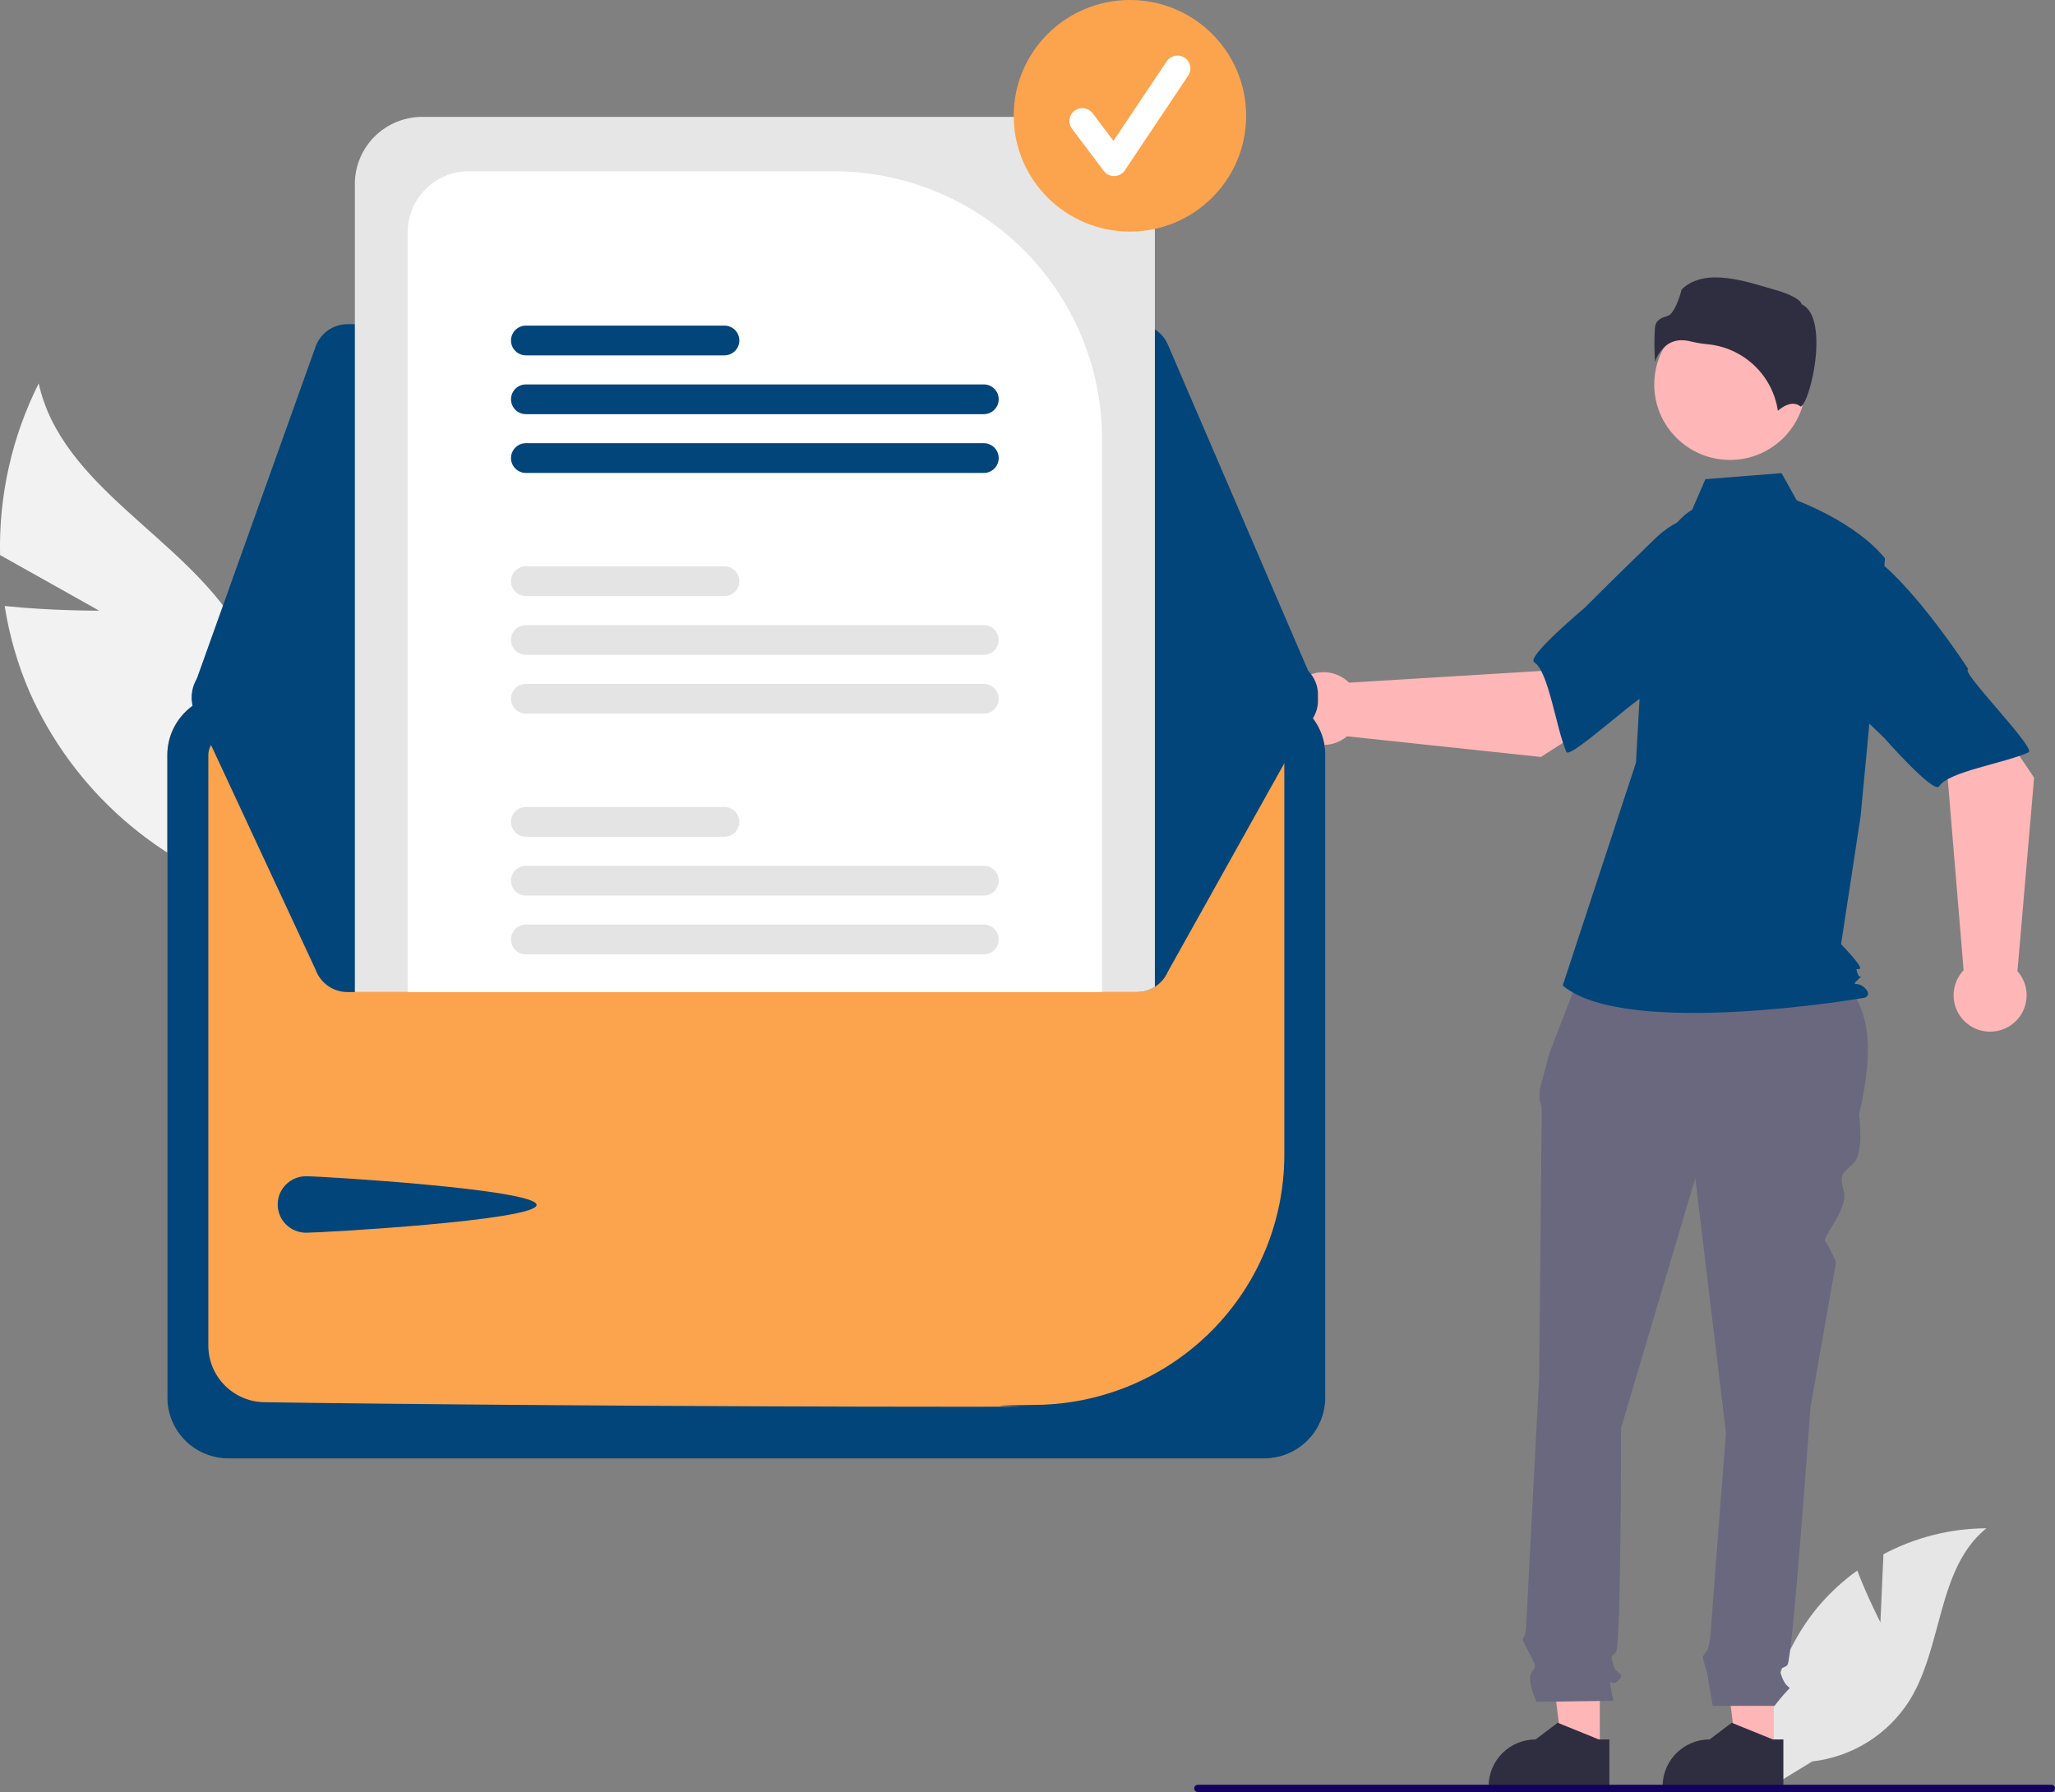 <svg width="125" height="109" viewBox="0 0 125 109" fill="none" xmlns="http://www.w3.org/2000/svg">
<rect x="0" y="0" width="125" height="109" fill="#808080" stroke="none"/>
<g clip-path="url(#clip0_1_236)">
<path d="M6.032 37.144L0.004 33.762C-0.077 30.143 0.73 26.559 2.354 23.321C3.743 29.605 11.056 32.595 14.431 38.082C15.47 39.801 16.107 41.731 16.296 43.73C16.485 45.728 16.22 47.742 15.521 49.625L15.917 54.497C12.802 53.567 9.926 51.976 7.488 49.832C5.049 47.689 3.107 45.044 1.793 42.08C1.072 40.41 0.566 38.657 0.285 36.861C3.095 37.158 6.032 37.144 6.032 37.144Z" fill="#F2F2F2"/>
<path d="M114.38 98.678L114.565 94.538C116.492 93.512 118.641 92.97 120.825 92.959C117.819 95.408 118.194 100.129 116.156 103.423C115.512 104.445 114.646 105.31 113.621 105.954C112.596 106.597 111.439 107.002 110.236 107.14L107.72 108.675C107.375 106.757 107.451 104.788 107.943 102.902C108.435 101.017 109.332 99.26 110.571 97.753C111.275 96.914 112.082 96.167 112.973 95.53C113.575 97.113 114.38 98.678 114.38 98.678Z" fill="#E6E6E6"/>
<path d="M107.897 106.544L105.619 106.544L104.535 97.788L107.898 97.788L107.897 106.544Z" fill="#FFB6B6"/>
<path d="M108.478 108.744L101.132 108.744V108.651C101.132 107.896 101.434 107.171 101.97 106.637C102.506 106.103 103.233 105.802 103.992 105.802H103.992L105.334 104.788L107.837 105.803L108.478 105.803L108.478 108.744Z" fill="#2F2E41"/>
<path d="M97.313 106.544L95.035 106.544L93.951 97.788L97.313 97.788L97.313 106.544Z" fill="#FFB6B6"/>
<path d="M97.894 108.744L90.548 108.744V108.651C90.548 107.896 90.849 107.171 91.385 106.637C91.922 106.103 92.649 105.802 93.407 105.802H93.407L94.749 104.788L97.253 105.803L97.894 105.803L97.894 108.744Z" fill="#2F2E41"/>
<path d="M96.327 58.677L111.146 59.046C113.96 60.569 114.003 63.865 113.081 67.779C113.081 67.779 113.392 70.106 112.769 70.726C112.147 71.346 111.835 71.346 112.147 72.432C112.458 73.517 110.813 75.29 111.013 75.49C111.213 75.689 111.68 76.774 111.68 76.774L110.123 85.614C110.123 85.614 109.034 100.967 108.722 101.277C108.411 101.588 108.1 101.277 108.411 102.053C108.722 102.828 109.034 102.518 108.722 102.828C108.447 103.124 108.187 103.435 107.944 103.759H104.181C104.181 103.759 103.897 102.208 103.897 102.053C103.897 101.898 103.586 100.967 103.586 100.812C103.586 100.657 103.861 100.383 103.861 100.383C103.956 100.068 104.02 99.744 104.053 99.416C104.053 99.106 104.987 87.165 104.987 87.165L103.119 71.656L98.605 86.855C98.605 86.855 98.605 100.192 98.294 100.502C97.982 100.812 97.982 100.657 98.138 101.277C98.294 101.898 98.916 101.743 98.449 102.208C97.982 102.673 97.827 101.898 97.982 102.673L98.138 103.449L93.468 103.515C93.468 103.515 92.846 102.208 93.157 101.743C93.468 101.277 93.45 101.404 93.07 100.643C92.69 99.882 92.534 99.727 92.69 99.571C92.846 99.416 92.846 98.591 92.846 98.591L93.624 83.753C93.624 83.753 93.78 68.089 93.78 67.624C93.791 67.385 93.747 67.146 93.65 66.927V66.295L94.247 64.057L96.327 58.677Z" fill="#69687F"/>
<path d="M105.229 27.976C107.772 27.976 109.833 25.922 109.833 23.388C109.833 20.855 107.772 18.801 105.229 18.801C102.686 18.801 100.624 20.855 100.624 23.388C100.624 25.922 102.686 27.976 105.229 27.976Z" fill="#FFB6B6"/>
<path d="M102.927 31.008C101.935 31.596 101.341 32.675 101.001 33.774C100.37 35.807 99.99 37.91 99.87 40.035L99.51 46.398L95.055 59.946C98.916 63.202 113.432 60.686 113.432 60.686C113.432 60.686 113.877 60.538 113.432 60.094C112.986 59.65 112.552 60.044 112.998 59.6C113.444 59.156 113.136 59.65 112.988 59.206C112.839 58.762 112.988 59.058 113.136 58.91C113.285 58.762 111.987 57.431 111.987 57.431L113.175 49.654L114.66 33.968C112.878 31.748 109.293 30.439 109.293 30.439L108.367 28.778L103.736 29.147L102.927 31.008Z" fill="#02457A"/>
<path d="M102.295 20.696C102.473 20.697 102.65 20.72 102.823 20.765C103.163 20.846 103.508 20.904 103.856 20.938C104.922 21.037 105.924 21.49 106.701 22.224C107.478 22.957 107.986 23.929 108.144 24.984C108.412 24.752 109.021 24.325 109.52 24.722C109.527 24.728 109.532 24.731 109.549 24.723C109.881 24.566 110.469 22.639 110.487 20.941C110.496 20.04 110.354 18.89 109.622 18.525L109.584 18.506L109.574 18.464C109.525 18.262 108.979 17.916 108.03 17.646C106.306 17.157 103.736 16.204 102.288 17.607C102.179 18.079 101.822 19.092 101.462 19.206C101.064 19.333 100.72 19.443 100.665 19.93C100.62 20.623 100.623 21.319 100.675 22.012C100.81 21.588 101.075 21.217 101.433 20.951C101.688 20.78 101.988 20.691 102.295 20.696Z" fill="#2F2E41"/>
<path d="M93.725 46.044L101.246 41.245L97.458 36.227L93.718 40.812L82.063 41.524C81.756 41.222 81.368 41.016 80.946 40.93C80.523 40.844 80.085 40.882 79.684 41.04C79.284 41.198 78.938 41.469 78.688 41.819C78.439 42.17 78.298 42.585 78.282 43.014C78.265 43.443 78.375 43.868 78.596 44.236C78.818 44.605 79.142 44.901 79.53 45.088C79.918 45.276 80.352 45.347 80.779 45.294C81.207 45.24 81.61 45.063 81.938 44.785L93.725 46.044Z" fill="#FFB6B6"/>
<path d="M108.227 34.546C108.663 37.178 100.42 42.204 100.42 42.204C100.42 41.586 95.5 46.25 95.278 45.738C94.647 44.282 94.203 40.833 93.321 40.28C92.817 39.965 96.359 36.999 96.359 36.999C96.359 36.999 98.213 35.138 100.646 32.79C101.321 32.114 102.158 31.619 103.077 31.351C103.996 31.084 104.968 31.052 105.903 31.259C105.903 31.259 107.79 31.914 108.227 34.546Z" fill="#02457A"/>
<path d="M123.729 47.303L118.754 39.913L113.8 43.793L118.479 47.422L119.441 59.016C119.144 59.328 118.945 59.719 118.868 60.142C118.791 60.564 118.838 61 119.005 61.396C119.172 61.792 119.451 62.131 119.808 62.371C120.165 62.612 120.585 62.744 121.016 62.751C121.447 62.758 121.871 62.641 122.235 62.412C122.6 62.183 122.891 61.854 123.071 61.464C123.251 61.074 123.313 60.64 123.25 60.215C123.187 59.79 123.002 59.393 122.716 59.071L123.729 47.303Z" fill="#FFB6B6"/>
<path d="M111.885 33.102C114.517 32.611 119.735 40.716 119.735 40.716C119.115 40.729 123.899 45.531 123.389 45.763C121.942 46.423 118.49 46.938 117.955 47.828C117.649 48.337 114.598 44.872 114.598 44.872C114.598 44.872 112.691 43.064 110.284 40.69C109.591 40.032 109.076 39.209 108.788 38.299C108.5 37.389 108.448 36.421 108.636 35.486C108.636 35.486 109.253 33.592 111.885 33.102Z" fill="#02457A"/>
<path d="M125 108.78C125 108.809 124.994 108.838 124.983 108.864C124.972 108.891 124.956 108.915 124.936 108.936C124.915 108.956 124.891 108.972 124.864 108.983C124.837 108.994 124.809 109 124.78 109H72.86C72.802 109 72.746 108.977 72.704 108.935C72.663 108.894 72.64 108.838 72.64 108.78C72.64 108.722 72.663 108.666 72.704 108.625C72.746 108.584 72.802 108.561 72.86 108.561H124.78C124.809 108.56 124.837 108.566 124.864 108.577C124.891 108.588 124.915 108.604 124.936 108.625C124.956 108.645 124.972 108.669 124.983 108.696C124.994 108.723 125 108.751 125 108.78Z" fill="#130160"/>
<path d="M76.903 42.226H13.891C12.907 42.227 11.963 42.617 11.267 43.31C10.571 44.004 10.179 44.944 10.178 45.925V85.013C10.179 85.993 10.571 86.934 11.267 87.627C11.963 88.321 12.907 88.711 13.891 88.712H76.903C77.887 88.711 78.831 88.321 79.527 87.627C80.223 86.934 80.615 85.993 80.616 85.013V45.925C80.615 44.944 80.223 44.004 79.527 43.31C78.831 42.617 77.887 42.227 76.903 42.226Z" fill="#FCA34D"/>
<path d="M76.903 42.226H13.891C12.907 42.227 11.963 42.617 11.267 43.31C10.571 44.004 10.179 44.944 10.178 45.925V85.013C10.179 85.993 10.571 86.934 11.267 87.627C11.963 88.321 12.907 88.711 13.891 88.712H76.903C77.887 88.711 78.831 88.321 79.527 87.627C80.223 86.934 80.615 85.993 80.616 85.013V45.925C80.615 44.944 80.223 44.004 79.527 43.31C78.831 42.617 77.887 42.227 76.903 42.226ZM78.121 70.302C78.106 74.282 76.526 78.097 73.721 80.929C70.915 83.761 67.107 85.385 63.114 85.452C56.72 85.535 66.651 85.567 58.94 85.567C41.307 85.567 22.921 85.399 16.06 85.29C15.158 85.272 14.298 84.902 13.665 84.261C13.032 83.62 12.676 82.757 12.673 81.858V45.928C12.673 45.606 12.801 45.297 13.03 45.069C13.258 44.841 13.568 44.712 13.891 44.711H76.9C77.223 44.712 77.533 44.84 77.762 45.067C77.991 45.294 78.12 45.603 78.121 45.925V70.302Z" fill="#02457A"/>
<path d="M69.146 19.718H21.138C20.713 19.718 20.299 19.85 19.952 20.093C19.605 20.337 19.341 20.682 19.198 21.081L11.784 41.806C11.673 42.116 11.639 42.447 11.683 42.773C11.728 43.098 11.85 43.408 12.04 43.676C12.229 43.945 12.481 44.164 12.774 44.316C13.066 44.467 13.391 44.546 13.72 44.547L78.107 44.661H78.11C78.451 44.661 78.786 44.576 79.086 44.416C79.386 44.255 79.641 44.022 79.829 43.739C80.017 43.455 80.131 43.13 80.161 42.791C80.191 42.453 80.137 42.113 80.003 41.801L79.89 41.849L80.003 41.801L71.038 20.961C70.88 20.592 70.616 20.277 70.28 20.056C69.943 19.835 69.549 19.718 69.146 19.718Z" fill="#02457A"/>
<path d="M80.169 42.252C80.169 42.529 80.112 42.804 80.003 43.06L71.039 59.102C70.879 59.47 70.615 59.784 70.279 60.005C69.942 60.225 69.549 60.343 69.146 60.344H21.139C20.714 60.343 20.299 60.212 19.952 59.969C19.604 59.725 19.341 59.38 19.197 58.982L11.784 43.054C11.693 42.801 11.654 42.532 11.667 42.262C11.681 41.993 11.747 41.73 11.863 41.486C11.979 41.243 12.142 41.025 12.343 40.844C12.543 40.663 12.778 40.524 13.033 40.434C13.253 40.354 13.486 40.314 13.72 40.314L21.585 40.299L24.795 40.293L67.036 40.219L70.248 40.214L78.108 40.199H78.109C78.656 40.199 79.18 40.416 79.566 40.8C79.952 41.185 80.169 41.707 80.169 42.252Z" fill="#02457A"/>
<path d="M18.615 71.546C19.567 71.546 32.64 72.342 32.64 73.29C32.64 74.239 19.567 74.981 18.615 74.981C18.158 74.981 17.719 74.8 17.396 74.478C17.073 74.156 16.891 73.719 16.891 73.263C16.891 72.808 17.073 72.371 17.396 72.049C17.719 71.727 18.158 71.546 18.615 71.546Z" fill="#02457A"/>
<path d="M66.156 7.109H25.677C24.592 7.111 23.552 7.541 22.785 8.305C22.018 9.069 21.586 10.105 21.585 11.186V60.343H69.146C69.537 60.345 69.919 60.234 70.248 60.024V11.186C70.247 10.105 69.815 9.069 69.048 8.305C68.281 7.541 67.241 7.111 66.156 7.109Z" fill="#E6E6E6"/>
<path d="M50.706 10.415H28.522C27.534 10.416 26.587 10.807 25.888 11.503C25.19 12.199 24.797 13.142 24.795 14.127V60.344H67.036V26.686C67.031 22.372 65.309 18.236 62.248 15.186C59.186 12.136 55.035 10.42 50.706 10.415Z" fill="white"/>
<path d="M59.84 56.238H31.991C31.751 56.238 31.52 56.334 31.35 56.503C31.18 56.673 31.084 56.903 31.084 57.143C31.084 57.383 31.18 57.612 31.35 57.782C31.52 57.952 31.751 58.047 31.991 58.047H59.84C60.081 58.047 60.311 57.952 60.482 57.782C60.652 57.612 60.747 57.383 60.747 57.143C60.747 56.903 60.652 56.673 60.482 56.503C60.311 56.334 60.081 56.238 59.84 56.238Z" fill="#E4E4E4"/>
<path d="M59.84 52.662H31.991C31.75 52.662 31.519 52.758 31.349 52.927C31.179 53.097 31.083 53.327 31.083 53.567C31.083 53.807 31.179 54.038 31.349 54.208C31.519 54.377 31.75 54.473 31.991 54.473H59.84C60.081 54.473 60.312 54.377 60.482 54.208C60.653 54.038 60.748 53.807 60.748 53.567C60.748 53.327 60.653 53.097 60.482 52.927C60.312 52.758 60.081 52.662 59.84 52.662Z" fill="#E4E4E4"/>
<path d="M44.063 49.087H31.991C31.751 49.087 31.52 49.182 31.35 49.352C31.18 49.521 31.084 49.751 31.084 49.991C31.084 50.231 31.18 50.461 31.35 50.631C31.52 50.8 31.751 50.896 31.991 50.896H44.063C44.304 50.896 44.535 50.8 44.705 50.631C44.875 50.461 44.971 50.231 44.971 49.991C44.971 49.751 44.875 49.521 44.705 49.352C44.535 49.182 44.304 49.087 44.063 49.087Z" fill="#E4E4E4"/>
<path d="M59.84 41.598H31.991C31.75 41.598 31.519 41.693 31.349 41.863C31.179 42.033 31.083 42.263 31.083 42.503C31.083 42.743 31.179 42.973 31.349 43.143C31.519 43.313 31.75 43.408 31.991 43.408H59.84C60.081 43.408 60.312 43.313 60.482 43.143C60.653 42.973 60.748 42.743 60.748 42.503C60.748 42.263 60.653 42.033 60.482 41.863C60.312 41.693 60.081 41.598 59.84 41.598Z" fill="#E4E4E4"/>
<path d="M59.84 38.023H31.991C31.751 38.023 31.52 38.118 31.35 38.287C31.18 38.457 31.084 38.687 31.084 38.927C31.084 39.167 31.18 39.397 31.35 39.566C31.52 39.736 31.751 39.831 31.991 39.831H59.84C60.081 39.831 60.311 39.736 60.482 39.566C60.652 39.397 60.747 39.167 60.747 38.927C60.747 38.687 60.652 38.457 60.482 38.287C60.311 38.118 60.081 38.023 59.84 38.023Z" fill="#E4E4E4"/>
<path d="M44.063 34.446H31.991C31.75 34.446 31.519 34.542 31.349 34.711C31.179 34.881 31.083 35.111 31.083 35.352C31.083 35.592 31.179 35.822 31.349 35.992C31.519 36.161 31.75 36.257 31.991 36.257H44.063C44.304 36.257 44.535 36.161 44.706 35.992C44.876 35.822 44.972 35.592 44.972 35.352C44.972 35.111 44.876 34.881 44.706 34.711C44.535 34.542 44.304 34.446 44.063 34.446Z" fill="#E4E4E4"/>
<path d="M59.84 26.957H31.991C31.75 26.957 31.519 27.052 31.349 27.222C31.179 27.392 31.083 27.622 31.083 27.862C31.083 28.102 31.179 28.333 31.349 28.502C31.519 28.672 31.75 28.768 31.991 28.768H59.84C60.081 28.768 60.312 28.672 60.482 28.502C60.653 28.333 60.748 28.102 60.748 27.862C60.748 27.622 60.653 27.392 60.482 27.222C60.312 27.052 60.081 26.957 59.84 26.957Z" fill="#02457A"/>
<path d="M59.84 23.382H31.991C31.75 23.382 31.519 23.477 31.349 23.647C31.179 23.817 31.083 24.047 31.083 24.287C31.083 24.527 31.179 24.757 31.349 24.927C31.519 25.097 31.75 25.192 31.991 25.192H59.84C60.081 25.192 60.312 25.097 60.482 24.927C60.653 24.757 60.748 24.527 60.748 24.287C60.748 24.047 60.653 23.817 60.482 23.647C60.312 23.477 60.081 23.382 59.84 23.382Z" fill="#02457A"/>
<path d="M44.063 19.805H31.991C31.75 19.805 31.519 19.9 31.349 20.07C31.179 20.24 31.083 20.47 31.083 20.71C31.083 20.95 31.179 21.18 31.349 21.35C31.519 21.52 31.75 21.615 31.991 21.615H44.063C44.304 21.615 44.535 21.52 44.706 21.35C44.876 21.18 44.972 20.95 44.972 20.71C44.972 20.47 44.876 20.24 44.706 20.07C44.535 19.9 44.304 19.805 44.063 19.805Z" fill="#02457A"/>
<path d="M68.731 14.086C72.635 14.086 75.8 10.933 75.8 7.043C75.8 3.153 72.635 0 68.731 0C64.826 0 61.661 3.153 61.661 7.043C61.661 10.933 64.826 14.086 68.731 14.086Z" fill="#FCA34D"/>
<path d="M67.766 10.709C67.644 10.709 67.524 10.681 67.415 10.627C67.305 10.572 67.21 10.493 67.137 10.396L65.209 7.834C65.146 7.752 65.101 7.658 65.075 7.558C65.049 7.458 65.043 7.354 65.058 7.252C65.072 7.15 65.107 7.052 65.159 6.963C65.212 6.875 65.282 6.797 65.365 6.735C65.447 6.674 65.541 6.629 65.642 6.603C65.742 6.578 65.846 6.572 65.949 6.587C66.051 6.601 66.15 6.636 66.238 6.689C66.327 6.742 66.405 6.811 66.467 6.894L67.728 8.57L70.969 3.727C71.085 3.554 71.265 3.434 71.469 3.393C71.674 3.352 71.886 3.394 72.059 3.51C72.233 3.625 72.353 3.804 72.394 4.008C72.435 4.212 72.393 4.423 72.278 4.596L68.421 10.361C68.351 10.465 68.257 10.551 68.147 10.611C68.037 10.672 67.914 10.706 67.788 10.709C67.781 10.709 67.773 10.709 67.766 10.709Z" fill="white"/>
</g>
<defs>
<clipPath id="clip0_1_236">
<rect width="125" height="109" fill="white"/>
</clipPath>
</defs>
</svg>
